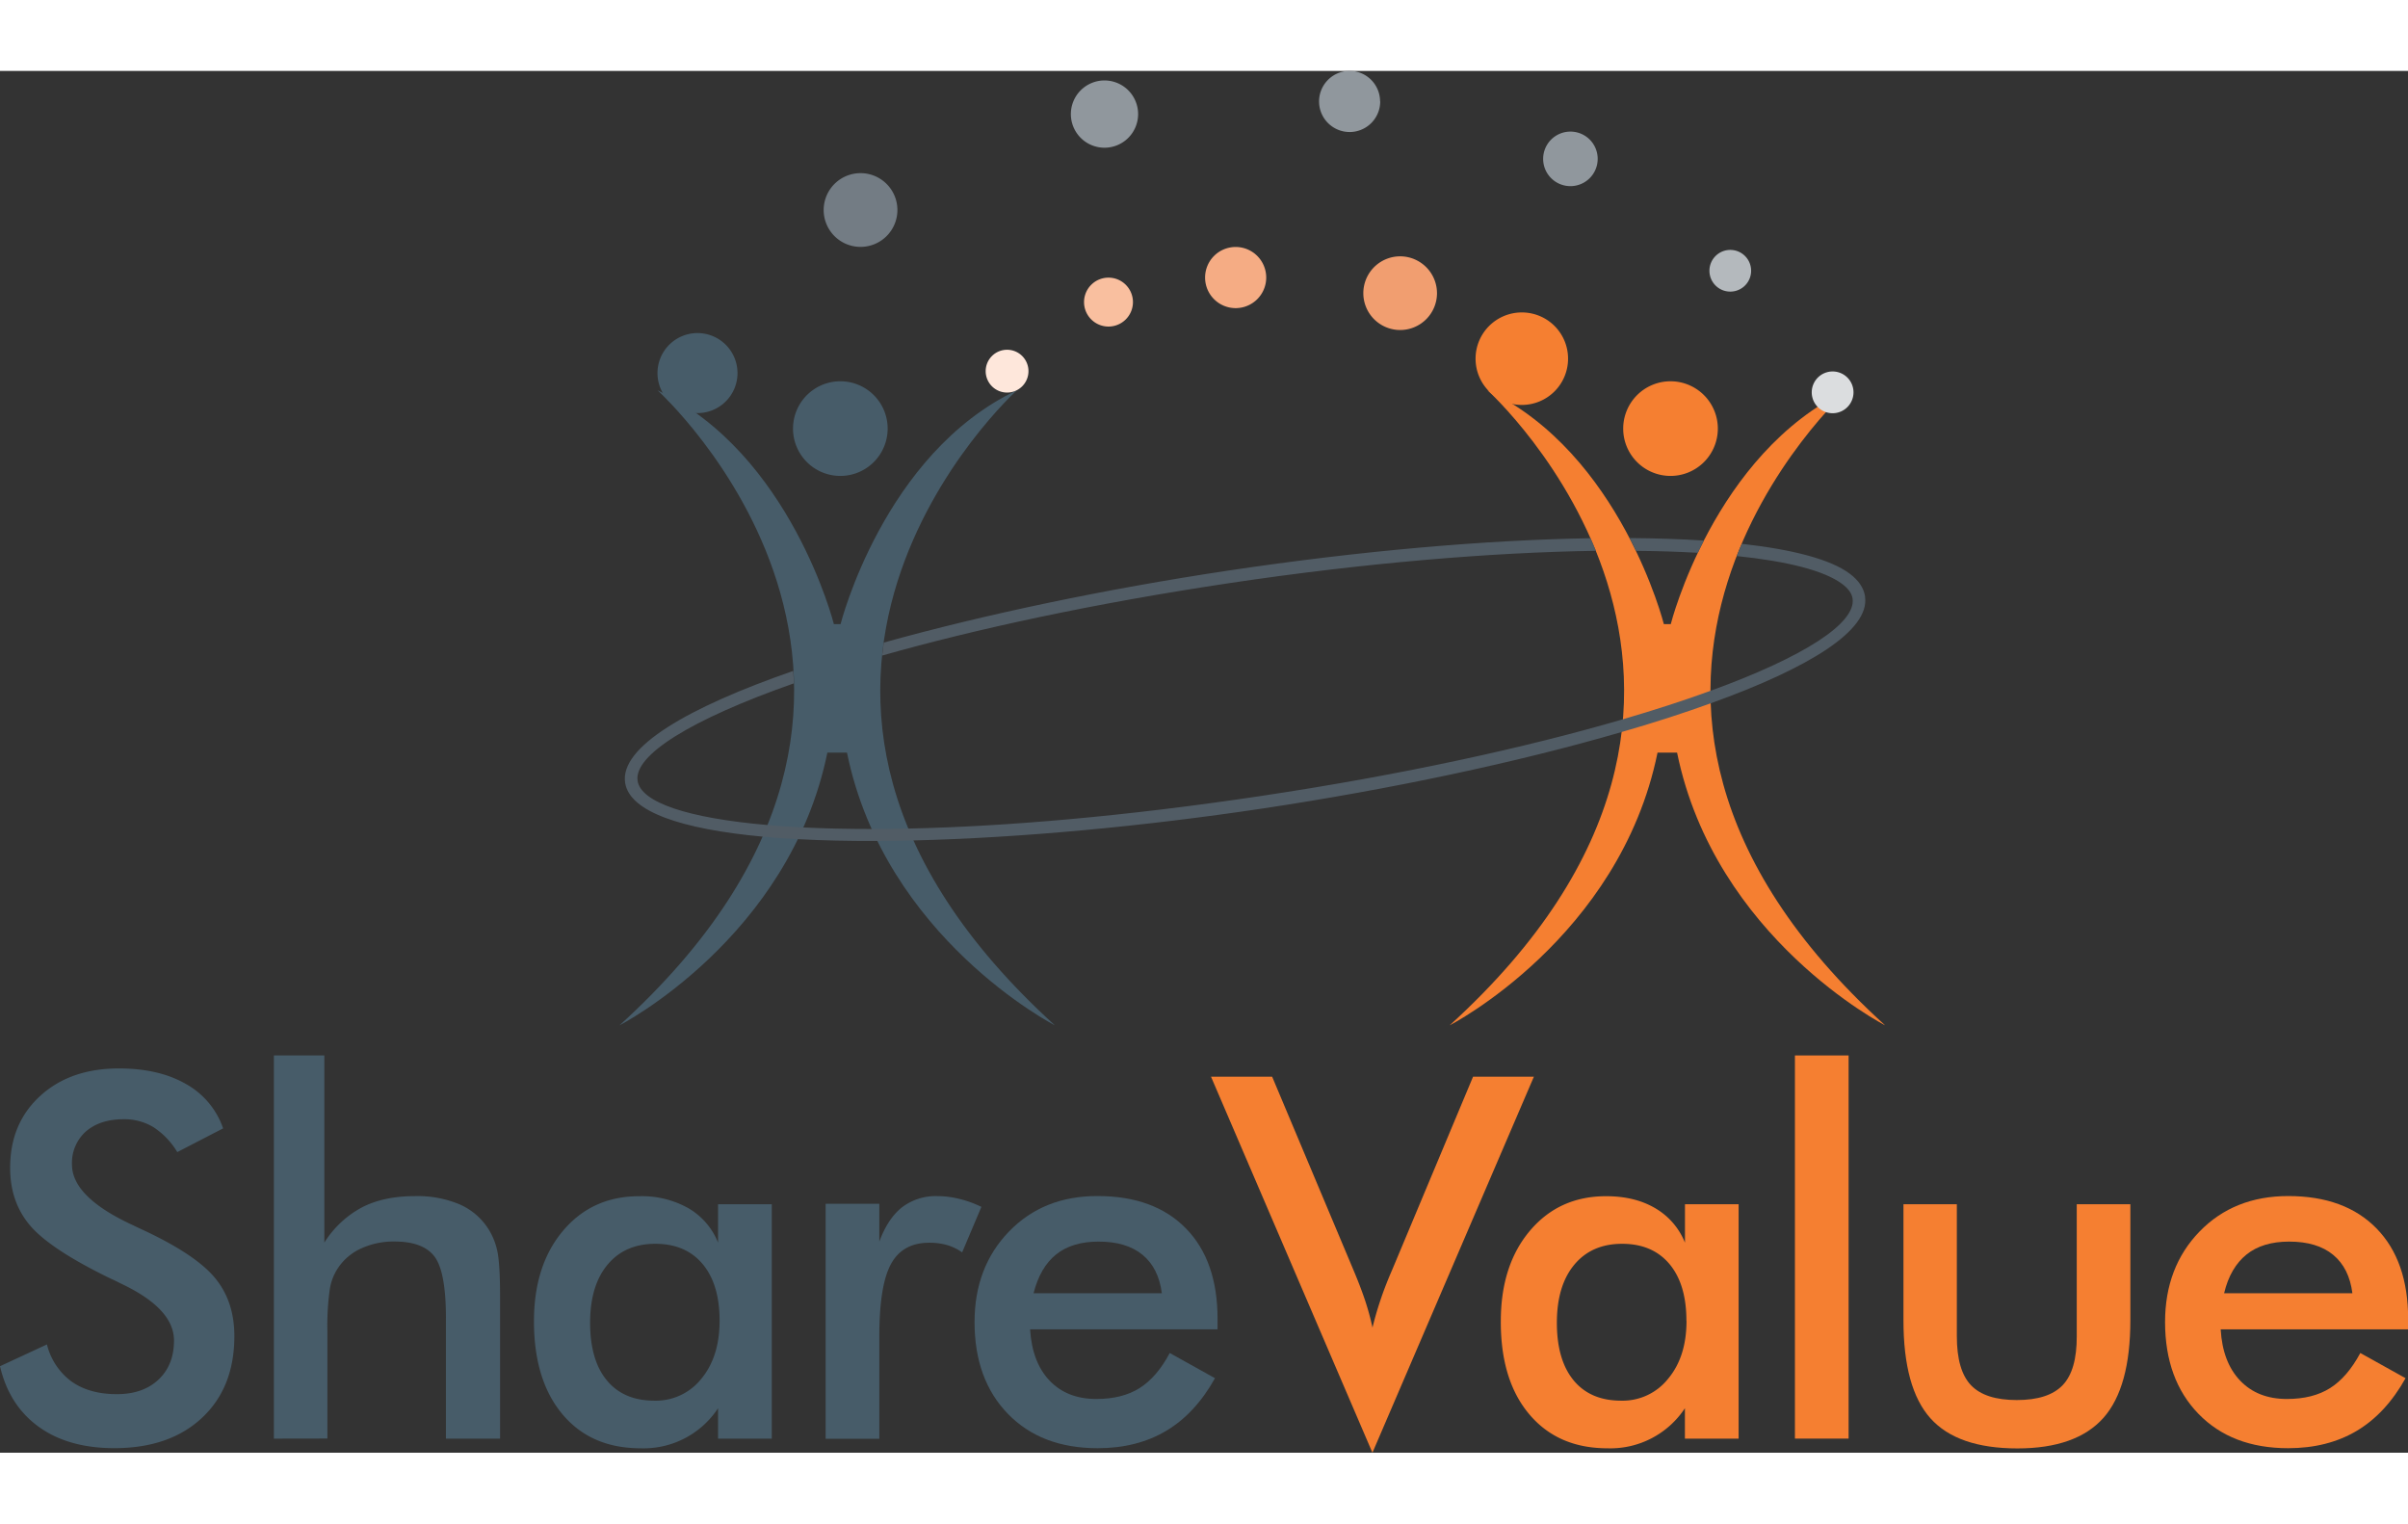 <svg xmlns="http://www.w3.org/2000/svg" viewBox="0 0 787.79 452" width="98" height="62"><rect x="0" y="0" width="787.79" height="452" fill="#333333" stroke="none"/><defs><style>.cls-1{fill:#475c69;}.cls-2{fill:#f57f31;}.cls-3{fill:#737c84;}.cls-4{fill:#90979d;}.cls-5{fill:#b4b9bd;}.cls-6{fill:#dbdddf;}.cls-7{fill:#f19e70;}.cls-8{fill:#f5ac84;}.cls-9{fill:#f9bf9f;}.cls-10{fill:#fee7db;}.cls-11{fill:#515c65;}</style></defs><g id="Layer_2" data-name="Layer 2"><g id="Laag_1" data-name="Laag 1"><path class="cls-1" d="M270.68,223c-12.41,60.65-68,89.19-68,89.19,120.84-109.82,12.42-207.73,12.42-207.73,43.62,20.69,57.71,76.5,57.71,76.5H275s14.06-55.81,57.69-76.5c0,0-108.42,97.91,12.41,207.73,0,0-55.63-28.54-68-89.19Z"></path><path class="cls-1" d="M290.4,117a15.48,15.48,0,1,1-15.47-15.48A15.47,15.47,0,0,1,290.4,117Z"></path><path class="cls-2" d="M542.27,223c-12.39,60.65-68,89.19-68,89.19C595,202.37,486.65,104.46,486.65,104.46c43.63,20.69,57.69,76.5,57.69,76.5h2.26s14.07-55.81,57.69-76.5c0,0-108.41,97.91,12.43,207.73,0,0-55.66-28.54-68.05-89.19Z"></path><path class="cls-2" d="M562,117a15.48,15.48,0,1,1-15.47-15.48A15.48,15.48,0,0,1,562,117Z"></path><path class="cls-1" d="M241.28,98.86a13.09,13.09,0,1,1-13.1-13.11,13.1,13.1,0,0,1,13.1,13.11Z"></path><path class="cls-3" d="M293.59,45.51a12.06,12.06,0,1,1-12-12.07,12.05,12.05,0,0,1,12,12.07Z"></path><path class="cls-4" d="M372.34,14.12a11,11,0,1,1-11-11,11,11,0,0,1,11,11Z"></path><path class="cls-4" d="M451.54,9.93A10,10,0,1,1,441,0h1.11a10,10,0,0,1,9.39,9.93Z"></path><path class="cls-4" d="M522.69,28.76a8.92,8.92,0,1,1-8.93-8.91,8.9,8.9,0,0,1,8.93,8.91Z"></path><path class="cls-5" d="M572.89,65.38a6.82,6.82,0,1,1-6.82-6.83,6.82,6.82,0,0,1,6.82,6.83Z"></path><path class="cls-6" d="M606.38,105.13a6.83,6.83,0,1,1-6.83-6.82,6.82,6.82,0,0,1,6.83,6.82Z"></path><path class="cls-2" d="M513,94.13A15.13,15.13,0,1,1,497.89,79,15.11,15.11,0,0,1,513,94.13Z"></path><path class="cls-7" d="M470.12,72.7a12.05,12.05,0,1,1-12.06-12.05A12.07,12.07,0,0,1,470.12,72.7Z"></path><path class="cls-8" d="M414.25,67.59a10,10,0,1,1-10-10,10,10,0,0,1,10,10Z"></path><path class="cls-9" d="M370.65,75.62a8,8,0,1,1-8-8,8,8,0,0,1,8,8Z"></path><path class="cls-10" d="M336.47,98.21a7,7,0,1,1-7-7,7,7,0,0,1,7,7Z"></path><path class="cls-11" d="M555.46,157.62c.62-1.31,1.27-2.64,2-4-7.47-.47-15.62-.76-24.34-.81.75,1.41,1.45,2.82,2.08,4.18,7.2.06,14,.27,20.3.64ZM522.1,157c-.55-1.4-1.15-2.78-1.76-4.14-34.08.56-75.25,4.09-118.83,10.63C362,169.43,322.41,177.7,289.12,187c-.19,1.41-.37,2.81-.52,4.24,30.75-8.72,69.24-17.05,113.52-23.68,43.77-6.56,85.63-10.08,120-10.58Zm88.07,14.93c-.42-2.82-2.14-5.36-5.13-7.55-6.21-4.6-18.47-7.83-35.22-9.69-.56,1.29-1.09,2.62-1.64,4,16.53,1.71,28.54,4.73,34.42,9.07,2.06,1.53,3.23,3.14,3.48,4.83,1.18,8-15.69,19-46.47,30.18-8.52,3.11-18.1,6.22-28.65,9.31-31.51,9.2-71.72,18.08-118.39,25.09-44.25,6.63-83.47,10-115.4,10.66-4.12.09-8.1.14-12,.14-8,0-15.49-.17-22.39-.5-4.12-.19-8.05-.46-11.75-.8-26.13-2.27-41.39-7.41-42.44-14.47-1.26-8.37,17.36-20,51.11-31.86,0-1.36-.08-2.72-.19-4.08-34.54,12-56.76,24.92-55,36.56,1.43,9.57,18.6,15.21,44.94,17.65q5.53.52,11.57.83c8.08.44,16.78.63,26,.58,3.86,0,7.79-.08,11.83-.16,34.55-.83,74.86-4.54,114.31-10.46,41.44-6.23,83.08-15,117.35-25,10.47-3,20.25-6.18,29.14-9.39,32-11.51,52.18-23.81,50.5-34.93Z"></path><path class="cls-1" d="M0,423.7l15.36-7.12a21.31,21.31,0,0,0,8,12.09q5.84,4.17,14.88,4.17,8.58,0,13.63-4.78c3.38-3.19,5.05-7.43,5.05-12.77q0-10.43-17.31-18.6c-1.6-.81-2.84-1.41-3.71-1.79q-19.57-9.54-26.09-17.26T3.32,358.75q0-14.46,9.82-23.45c6.56-6,15.12-9,25.76-9q13.1,0,21.91,5.07A26.48,26.48,0,0,1,73,345.9l-15,7.76a25.18,25.18,0,0,0-7.81-8.16,18.3,18.3,0,0,0-9.74-2.59c-5.18,0-9.29,1.36-12.35,4a13.75,13.75,0,0,0-4.55,10.84q0,10.66,20.06,19.88c1,.5,1.83.87,2.42,1.15q17.55,8.08,24.1,15.8t6.54,19.29q0,16.81-10.58,26.71t-28.63,9.93q-15.12,0-24.8-7T0,423.7Z"></path><path class="cls-1" d="M89.6,447.39V322.05h16.51v61.21a32.84,32.84,0,0,1,12.37-11.55q7.11-3.65,17.29-3.65a35.54,35.54,0,0,1,14.6,2.7,21.22,21.22,0,0,1,9.42,8.06,22.09,22.09,0,0,1,2.94,7.36c.57,2.79.87,7.7.87,14.71v46.5H145.89V408q0-15.12-3.68-20.09t-13.06-5a25.48,25.48,0,0,0-11,2.27,18.08,18.08,0,0,0-7.56,6.38,17.21,17.21,0,0,0-2.71,7.07,85.49,85.49,0,0,0-.77,13.79v34.94Z"></path><path class="cls-1" d="M252.49,447.39H234.92v-9.95a29.14,29.14,0,0,1-25.3,13.11q-16.27,0-25.6-11.12T174.69,409q0-18.35,9.53-29.63t24.91-11.28A31.11,31.11,0,0,1,225.19,372a22.81,22.81,0,0,1,9.73,11.28V370.72h17.57v76.67Zm-17.07-38.57q0-11.9-5.54-18.53c-3.7-4.41-8.85-6.63-15.49-6.63s-11.85,2.28-15.64,6.84-5.69,10.88-5.69,19,1.82,14.42,5.48,18.84,8.84,6.63,15.54,6.63a19,19,0,0,0,15.39-7.19q5.94-7.2,5.95-18.92Z"></path><path class="cls-1" d="M287.67,382.94q2.83-7.62,7.47-11.25a18.2,18.2,0,0,1,11.53-3.63A30.56,30.56,0,0,1,314,369a35.8,35.8,0,0,1,7.07,2.58l-6.3,14.88a16.61,16.61,0,0,0-4.9-2.38,21,21,0,0,0-5.87-.77c-5.82,0-10,2.33-12.53,7s-3.79,12.49-3.79,23.49v33.64H270.11V370.57h17.56v12.37Z"></path><path class="cls-1" d="M398.3,411.65H337c.44,7.16,2.57,12.77,6.38,16.77s8.93,6,15.29,6c5.65,0,10.38-1.18,14.15-3.56s7.07-6.2,9.87-11.48l14.8,8.24q-6.47,11.58-16,17.24t-22.39,5.66q-18.45,0-29.36-11.24t-10.91-30q0-18,11.28-29.65t29-11.59q18.5,0,28.87,10.59t10.35,29.68v3.32Zm-18.2-11.81q-1.05-8.25-6.31-12.58t-14.38-4.32q-8.69,0-13.91,4.21t-7.37,12.69Z"></path><path class="cls-2" d="M449,452,396.19,329h20l26.53,63.07c1.55,3.66,2.86,7.06,3.89,10.15a84.07,84.07,0,0,1,2.41,8.85q1.06-4.43,2.67-9.21c1.07-3.18,2.35-6.44,3.81-9.79L481.92,329h19.9L449,452Z"></path><path class="cls-2" d="M568.78,447.39H551.23v-9.95a29.2,29.2,0,0,1-25.32,13.11q-16.21,0-25.59-11.12T491,409q0-18.35,9.54-29.63c6.38-7.53,14.66-11.28,24.91-11.28,6.27,0,11.61,1.3,16.06,3.92a22.92,22.92,0,0,1,9.74,11.28V370.72h17.55v76.67Zm-17.06-38.57q0-11.9-5.53-18.53c-3.71-4.41-8.86-6.63-15.5-6.63s-11.86,2.28-15.65,6.84-5.7,10.88-5.7,19,1.84,14.42,5.49,18.84,8.84,6.63,15.53,6.63a19,19,0,0,0,15.39-7.19q6-7.2,6-18.92Z"></path><polygon class="cls-2" points="587.22 447.38 604.78 447.38 604.78 322.05 587.22 322.05 587.22 447.38 587.22 447.38"></polygon><path class="cls-2" d="M640.19,370.72v43.19q0,11.14,4.62,16t15,4.86q10.35,0,15-4.86t4.61-16V370.72h17.54v37.93q0,22-8.8,31.94c-5.9,6.63-15.26,10-28.15,10q-19.65,0-28.47-9.87t-8.81-32V370.72Z"></path><path class="cls-2" d="M787.79,411.65H726.51c.41,7.16,2.54,12.77,6.37,16.77s8.92,6,15.29,6q8.49,0,14.13-3.56t9.89-11.48l14.8,8.24q-6.48,11.58-16,17.24c-6.35,3.76-13.84,5.66-22.41,5.66q-18.43,0-29.34-11.24t-10.93-30q0-18,11.3-29.65c7.5-7.72,17.18-11.59,29-11.59q18.53,0,28.88,10.59t10.35,29.68v3.32ZM769.6,399.84q-1.05-8.25-6.3-12.58t-14.41-4.32c-5.75,0-10.41,1.4-13.91,4.21s-6,7-7.35,12.69Z"></path></g></g></svg>